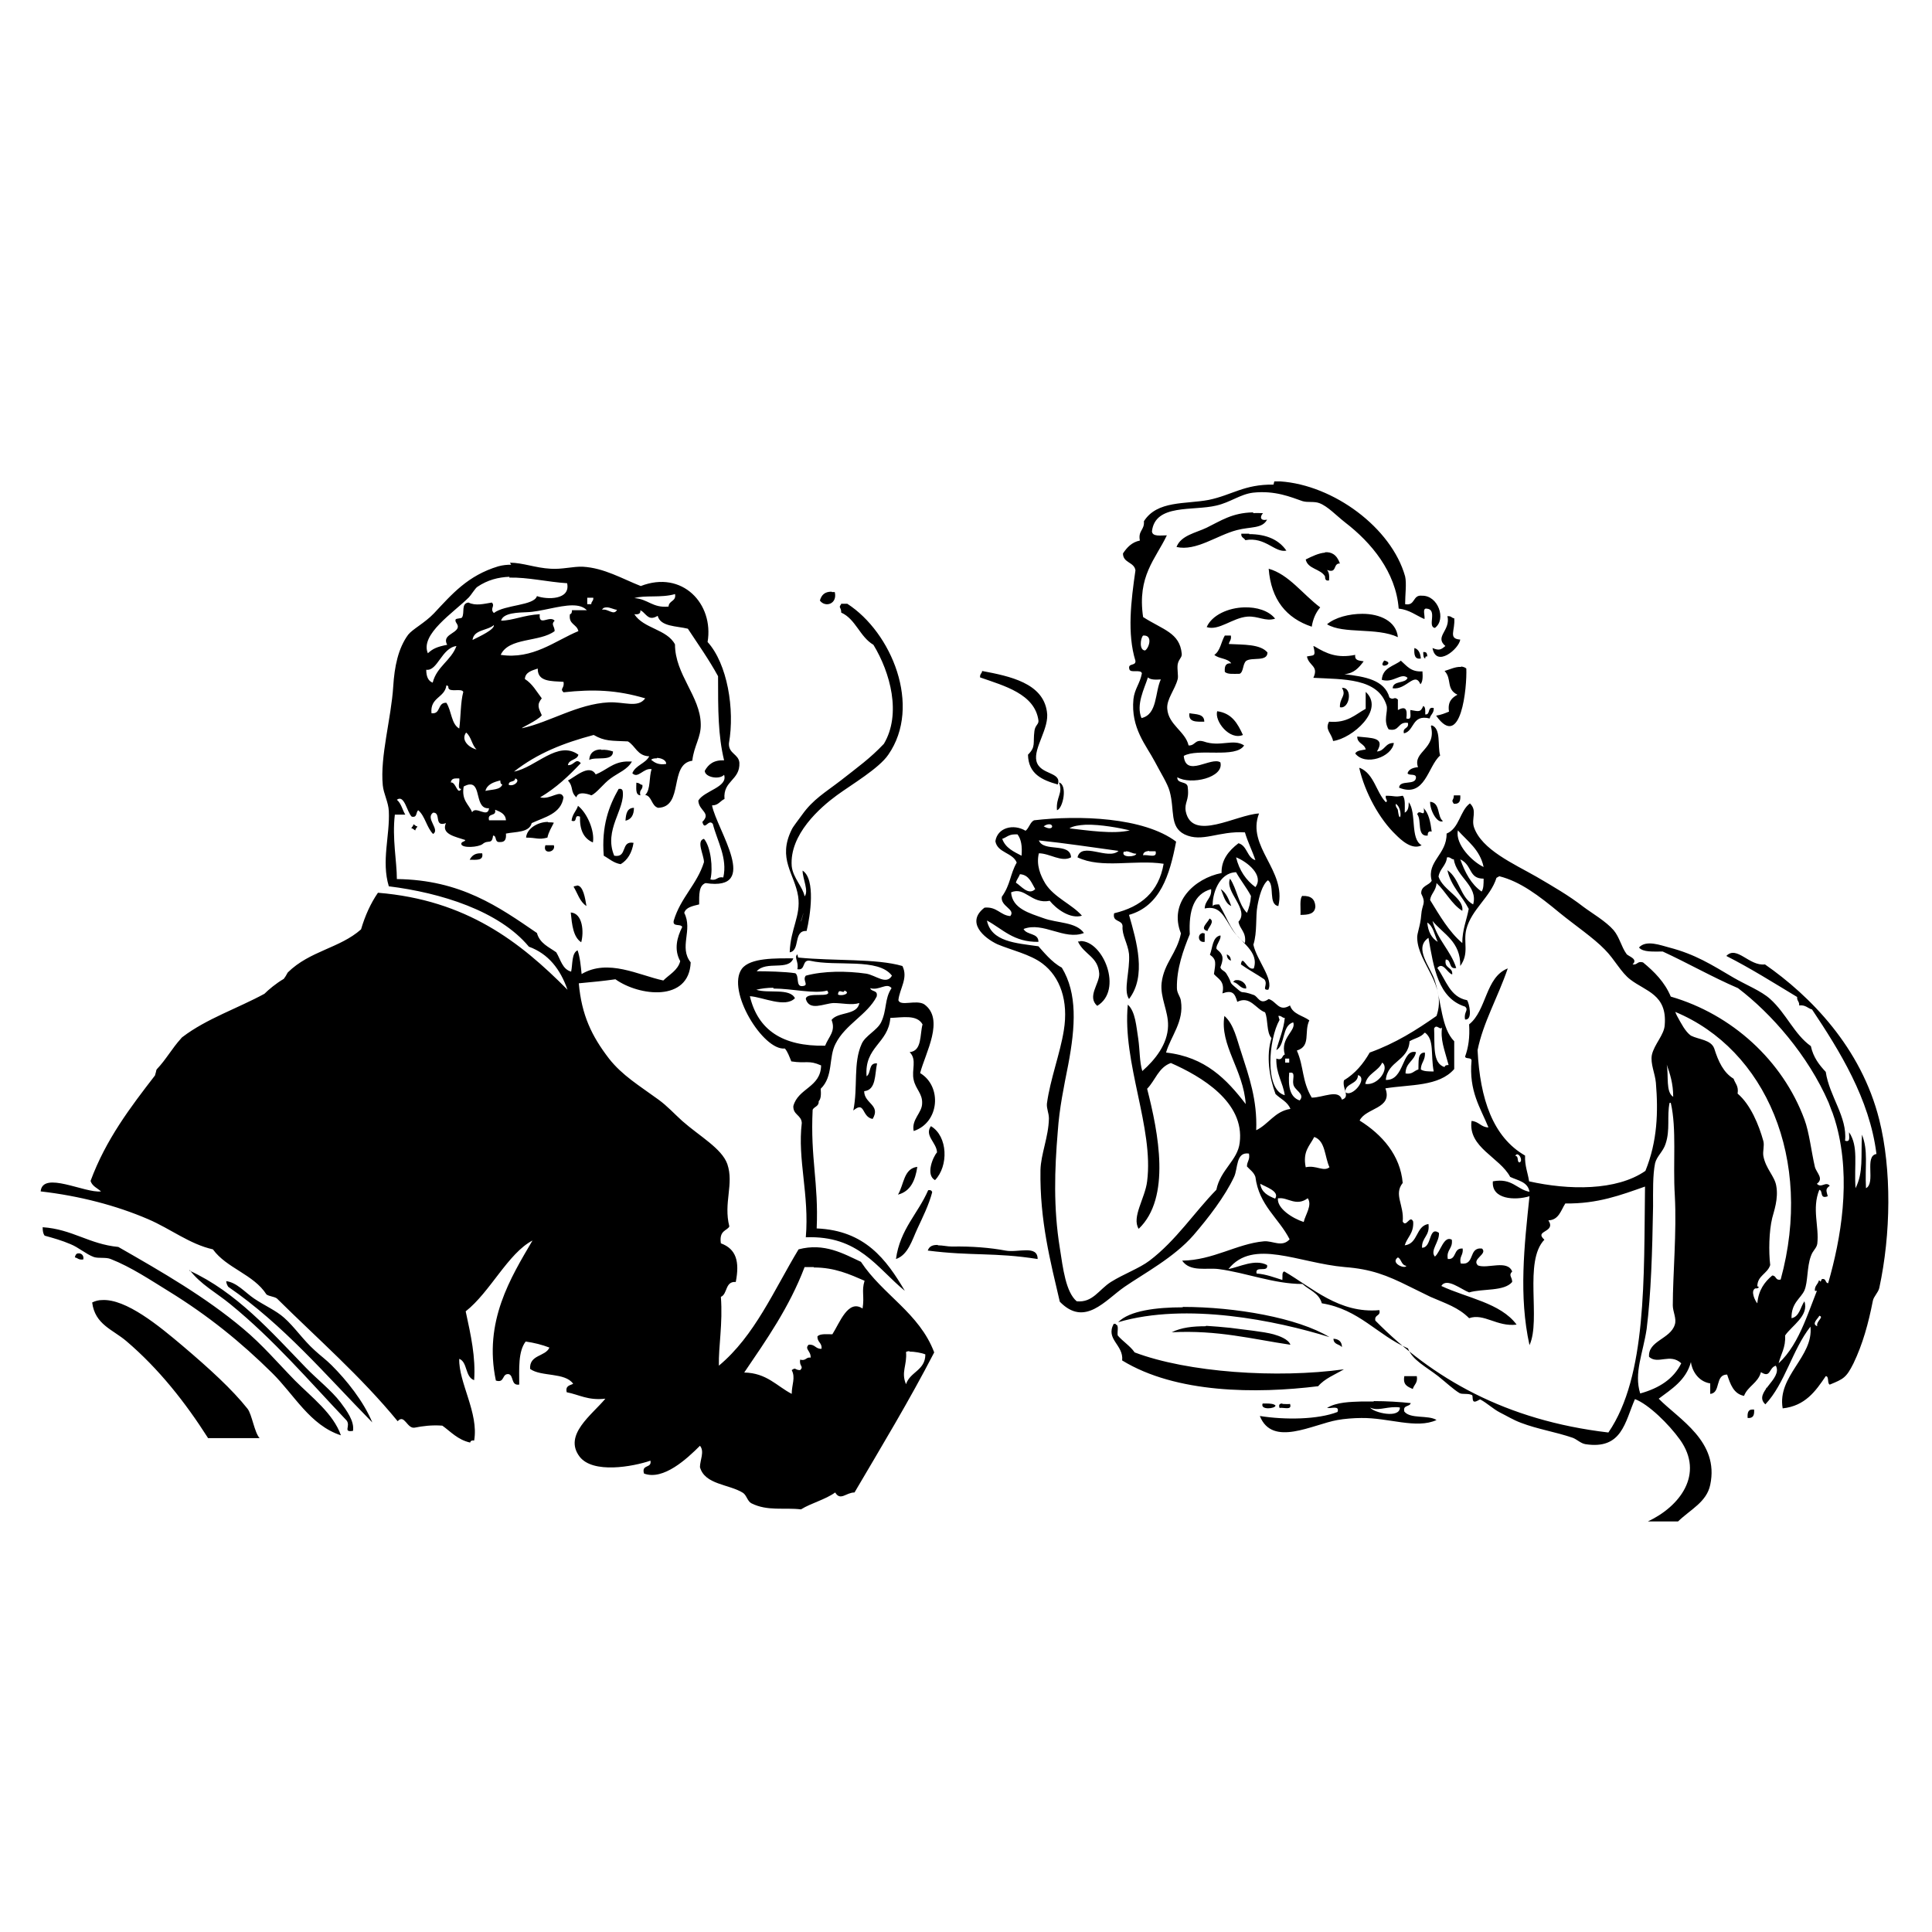 <?xml version="1.0" encoding="UTF-8" standalone="no"?>
<!-- Created with Inkscape (http://www.inkscape.org/) -->
<svg xmlns:dc="http://purl.org/dc/elements/1.1/" xmlns:cc="http://creativecommons.org/ns#" xmlns:rdf="http://www.w3.org/1999/02/22-rdf-syntax-ns#" xmlns:svg="http://www.w3.org/2000/svg" xmlns="http://www.w3.org/2000/svg" version="1.1" width="100%" height="100%" viewBox="0 0 48 48" id="svg2" xml:space="preserve">
<defs id="defs274" />
<path d="m 31.64,12.04 c -0.73,-0.01 -1.03,0.26 -1.61,0.38 -0.58,0.11 -1.28,0.01 -1.61,0.53 0.02,0.22 -0.15,0.23 -0.10,0.48 -0.20,0.04 -0.32,0.17 -0.42,0.32 0.00,0.24 0.28,0.21 0.31,0.42 -0.11,0.76 -0.21,1.57 0,2.25 0.01,0.14 -0.20,0.04 -0.15,0.21 0.03,0.10 0.29,-0.01 0.31,0.10 -0.05,0.26 -0.18,0.38 -0.21,0.64 -0.07,0.72 0.32,1.15 0.53,1.55 0.14,0.27 0.32,0.55 0.37,0.74 0.13,0.47 -0.01,0.88 0.37,1.07 0.44,0.21 0.84,-0.09 1.50,-0.05 0.07,0.24 0.18,0.45 0.26,0.69 -0.21,-0.06 -0.20,-0.36 -0.42,-0.42 -0.25,0.19 -0.43,0.42 -0.42,0.74 -0.67,0.13 -1.32,0.73 -1.01,1.50 -0.10,0.50 -0.42,0.73 -0.48,1.23 -0.04,0.37 0.17,0.70 0.16,1.07 -0.01,0.45 -0.32,0.84 -0.64,1.12 -0.07,-0.23 -0.06,-0.52 -0.10,-0.80 -0.05,-0.31 -0.07,-0.68 -0.26,-0.85 -0.14,1.45 0.65,3.06 0.48,4.39 -0.05,0.42 -0.39,0.89 -0.21,1.18 0.81,-0.77 0.49,-2.39 0.21,-3.48 0.20,-0.20 0.28,-0.53 0.59,-0.64 0.75,0.33 1.84,0.97 1.71,1.98 -0.05,0.44 -0.48,0.67 -0.58,1.17 -0.54,0.55 -1.00,1.26 -1.66,1.76 -0.25,0.19 -0.64,0.33 -0.96,0.53 -0.30,0.19 -0.45,0.52 -0.85,0.48 -0.27,-0.23 -0.34,-0.81 -0.42,-1.33 -0.16,-0.99 -0.13,-1.94 -0.05,-2.89 0.04,-0.58 0.15,-1.10 0.26,-1.66 0.18,-0.95 0.23,-1.77 -0.16,-2.41 -0.25,-0.13 -0.47,-0.41 -0.58,-0.53 -0.56,-0.08 -1.17,-0.11 -1.28,-0.64 0.39,0.21 0.66,0.54 1.28,0.53 0.00,-0.23 -0.29,-0.16 -0.37,-0.32 0.49,-0.19 1.01,0.29 1.50,0.10 -0.20,-0.28 -0.66,-0.24 -1.01,-0.37 -0.33,-0.12 -0.77,-0.23 -0.80,-0.64 0.35,-0.15 0.50,0.30 0.96,0.21 0.16,0.20 0.51,0.46 0.80,0.37 -0.24,-0.28 -0.69,-0.45 -0.91,-0.80 -0.12,-0.20 -0.23,-0.46 -0.16,-0.75 0.27,0.00 0.56,0.23 0.80,0.10 -0.02,-0.38 -0.68,-0.12 -0.80,-0.42 0.67,0.07 1.32,0.17 1.98,0.26 -0.26,0.24 -0.92,-0.24 -1.02,0.16 0.60,0.29 1.42,0.05 2.14,0.16 -0.12,0.70 -0.56,1.07 -1.23,1.23 -0.05,0.23 0.20,0.15 0.21,0.32 -0.02,0.22 0.13,0.43 0.16,0.69 0.03,0.42 -0.15,0.90 0,1.12 0.44,-0.57 0.19,-1.43 0,-2.09 0.77,-0.22 1.01,-0.98 1.17,-1.82 -0.81,-0.61 -2.42,-0.66 -3.53,-0.53 -0.10,0.05 -0.12,0.19 -0.21,0.26 -0.30,-0.18 -0.70,-0.08 -0.75,0.26 0.05,0.29 0.43,0.28 0.53,0.53 -0.17,0.30 -0.15,0.54 -0.37,0.85 -0.04,0.24 0.35,0.31 0.21,0.48 -0.25,-0.02 -0.33,-0.24 -0.64,-0.21 -0.47,0.36 -0.02,0.75 0.32,0.91 0.33,0.14 0.82,0.25 1.12,0.48 0.44,0.33 0.65,0.93 0.53,1.66 -0.09,0.57 -0.34,1.22 -0.42,1.82 -0.01,0.13 0.05,0.23 0.05,0.37 -0.01,0.46 -0.20,0.88 -0.21,1.28 -0.02,1.26 0.25,2.28 0.48,3.27 0.62,0.64 1.13,-0.04 1.61,-0.37 0.48,-0.33 1.23,-0.73 1.71,-1.28 0.37,-0.43 0.78,-0.96 1.01,-1.45 0.10,-0.21 0.04,-0.63 0.37,-0.58 0.03,0.16 -0.05,0.19 -0.05,0.32 0.07,0.08 0.17,0.14 0.21,0.26 0.09,0.71 0.58,1.02 0.85,1.55 -0.19,0.21 -0.42,0.03 -0.64,0.05 -0.67,0.06 -1.26,0.47 -2.03,0.48 0.20,0.29 0.61,0.17 0.91,0.21 0.68,0.09 1.37,0.37 2.08,0.37 0.16,0.15 0.41,0.22 0.48,0.48 0.93,0.15 1.38,0.79 2.14,1.12 0.11,0.29 0.44,0.45 0.75,0.69 0.20,0.16 0.38,0.33 0.53,0.42 0.07,0.04 0.21,-0.00 0.31,0.05 0.03,0.01 0.00,0.14 0.05,0.16 0.05,0.02 0.14,-0.06 0.16,-0.05 0.18,0.10 0.31,0.23 0.48,0.32 0.18,0.09 0.34,0.19 0.53,0.26 0.42,0.16 0.84,0.22 1.28,0.37 0.11,0.04 0.20,0.14 0.32,0.16 0.91,0.14 0.98,-0.55 1.23,-1.12 0.34,0.13 0.84,0.62 1.12,1.01 0.61,0.86 -0.01,1.66 -0.80,2.03 l 0.75,0 c 0.31,-0.30 0.71,-0.48 0.80,-0.91 0.23,-1.08 -0.78,-1.63 -1.28,-2.14 0.32,-0.24 0.68,-0.46 0.80,-0.91 0.02,0.18 0.16,0.48 0.48,0.53 l 0,0.26 c 0.27,-0.02 0.11,-0.48 0.42,-0.48 0.08,0.24 0.16,0.48 0.42,0.53 0.09,-0.24 0.35,-0.32 0.42,-0.59 0.25,0.16 0.19,-0.11 0.37,-0.16 0.18,0.33 -0.58,0.67 -0.26,0.96 0.49,-0.52 0.67,-1.36 1.12,-1.93 0.08,0.75 -0.83,1.22 -0.69,2.03 0.56,-0.06 0.82,-0.43 1.07,-0.80 0.09,0.00 0.03,0.18 0.10,0.21 0.34,-0.14 0.41,-0.17 0.59,-0.53 0.23,-0.48 0.37,-0.99 0.48,-1.55 0.02,-0.11 0.13,-0.20 0.16,-0.32 0.29,-1.34 0.31,-2.94 0,-4.18 -0.45,-1.80 -1.72,-3.08 -2.84,-3.86 -0.39,0.05 -0.70,-0.48 -0.96,-0.21 0.61,0.31 1.18,0.67 1.76,1.02 -0.01,0.10 0.06,0.11 0.05,0.21 0.16,-0.02 0.21,0.07 0.32,0.10 0.68,1.02 1.43,2.22 1.60,3.59 -0.31,0.05 -0.01,0.72 -0.26,0.85 -0.03,-0.56 0.06,-0.93 -0.10,-1.33 -0.03,0.55 0.04,0.93 -0.16,1.33 -0.04,-0.59 0.08,-1.03 -0.16,-1.39 -0.01,0.09 0.05,0.26 -0.10,0.21 0.06,-0.59 -0.39,-1.10 -0.48,-1.71 -0.16,-0.17 -0.31,-0.36 -0.37,-0.64 -0.41,-0.29 -0.61,-0.81 -1.01,-1.17 -0.22,-0.20 -0.60,-0.35 -0.91,-0.53 -0.56,-0.33 -0.95,-0.58 -1.60,-0.75 -0.20,-0.05 -0.57,-0.20 -0.75,0 0.10,0.12 0.35,0.10 0.59,0.10 0.63,0.29 1.22,0.63 1.87,0.91 0.83,0.63 1.74,1.67 2.25,2.84 0.03,0.07 0.06,0.17 0.10,0.26 0.03,0.08 0.08,0.24 0.10,0.32 0.36,1.35 0.11,2.80 -0.21,3.91 -0.08,-0.00 -0.04,-0.13 -0.16,-0.10 -0.32,0.73 -0.52,1.58 -1.07,2.09 0.05,-0.22 0.18,-0.39 0.16,-0.69 0.16,-0.24 0.60,-0.49 0.48,-0.85 -0.10,0.14 -0.12,0.38 -0.32,0.42 -0.01,-0.38 0.23,-0.49 0.32,-0.69 0.09,-0.21 0.06,-0.58 0.16,-0.85 0.05,-0.15 0.14,-0.19 0.16,-0.31 0.05,-0.43 -0.14,-0.87 0.05,-1.34 0.10,0.02 0.00,0.24 0.21,0.16 -0.04,-0.15 -0.06,-0.18 0.05,-0.26 -0.10,-0.12 -0.21,0.07 -0.32,-0.05 0.18,-0.13 -0.01,-0.27 -0.05,-0.42 -0.09,-0.39 -0.14,-0.86 -0.26,-1.18 -0.54,-1.46 -1.80,-2.61 -3.32,-3.05 -0.15,-0.36 -0.41,-0.62 -0.69,-0.85 -0.15,-0.04 -0.13,0.07 -0.26,0.05 0.15,-0.14 -0.11,-0.20 -0.15,-0.26 -0.13,-0.18 -0.17,-0.41 -0.32,-0.59 -0.19,-0.22 -0.55,-0.43 -0.75,-0.58 -0.36,-0.28 -0.76,-0.51 -1.17,-0.75 -0.56,-0.32 -1.36,-0.67 -1.55,-1.23 -0.07,-0.22 0.09,-0.41 -0.10,-0.59 -0.25,0.18 -0.26,0.62 -0.58,0.75 0.01,0.52 -0.50,0.69 -0.37,1.17 -0.06,0.12 -0.27,0.12 -0.26,0.32 0.13,0.26 0.02,0.25 0,0.53 -0.02,0.28 -0.11,0.46 -0.10,0.58 0.02,0.63 0.75,1.15 0.48,1.93 -0.50,0.35 -1.02,0.68 -1.66,0.91 -0.16,0.28 -0.36,0.52 -0.64,0.69 -0.05,0.21 0.17,0.41 -0.05,0.48 -0.08,-0.27 -0.47,-0.05 -0.75,-0.05 -0.25,-0.42 -0.19,-0.76 -0.37,-1.17 0.36,-0.11 0.17,-0.46 0.31,-0.75 -0.16,-0.12 -0.41,-0.15 -0.48,-0.37 -0.28,0.17 -0.33,-0.10 -0.53,-0.16 -0.22,0.16 -0.26,-0.06 -0.37,-0.10 -0.35,-0.13 -0.24,-0.00 -0.42,-0.16 -0.24,-0.20 -0.08,-0.08 -0.26,-0.37 -0.05,-0.08 -0.13,-0.08 -0.15,-0.16 -0.00,-0.00 0.07,-0.16 0.05,-0.26 -0.03,-0.13 -0.15,-0.17 -0.15,-0.21 -0.00,-0.10 0.13,-0.24 0.10,-0.32 -0.20,0.04 -0.19,0.30 -0.26,0.48 0.17,0.12 0.14,0.21 0.10,0.48 0.10,0.12 0.28,0.17 0.21,0.48 0.25,-0.09 0.31,-0.00 0.37,0.21 0.32,-0.16 0.46,0.18 0.69,0.26 0.08,0.18 0.03,0.50 0.16,0.64 -0.14,0.44 -0.05,0.99 0.10,1.39 0.12,0.12 0.30,0.19 0.37,0.37 -0.39,0.06 -0.54,0.38 -0.85,0.53 0.03,-0.75 -0.18,-1.34 -0.37,-1.93 -0.11,-0.32 -0.18,-0.70 -0.42,-0.91 -0.12,0.73 0.47,1.33 0.53,2.19 -0.47,-0.61 -1.00,-1.17 -1.98,-1.28 0.12,-0.41 0.45,-0.77 0.37,-1.28 -0.01,-0.11 -0.10,-0.19 -0.10,-0.32 -0.01,-0.48 0.16,-0.95 0.32,-1.34 -0.03,-0.59 0.10,-1.00 0.53,-1.12 0.02,0.23 -0.15,0.27 -0.16,0.48 0.38,-0.08 0.47,0.19 0.69,0.53 0.20,0.31 0.67,0.54 0.53,0.96 -0.17,0.06 -0.28,-0.37 -0.32,-0.10 l 0.00,0 c 0.18,0.13 0.39,0.24 0.58,0.37 0.11,0.13 -0.08,0.27 0.10,0.26 0.14,-0.26 -0.29,-0.74 -0.37,-1.12 0.10,-0.31 0.05,-0.70 0.10,-0.96 0.04,-0.23 0.12,-0.53 0.26,-0.64 0.18,0.11 7.17e-4,0.60 0.26,0.64 0.21,-0.89 -0.80,-1.47 -0.48,-2.30 -0.57,0.03 -1.66,0.71 -1.82,-0.05 -0.04,-0.23 0.09,-0.27 0.05,-0.59 0.00,-0.18 -0.27,-0.08 -0.26,-0.26 0.33,0.20 1.17,0.01 1.07,-0.37 -0.23,-0.15 -0.86,0.39 -0.91,-0.16 0.35,-0.20 1.29,0.07 1.50,-0.26 -0.27,-0.18 -0.59,0.05 -1.01,-0.10 -0.22,-0.06 -0.20,0.11 -0.37,0.10 -0.08,-0.35 -0.50,-0.51 -0.53,-0.91 -0.02,-0.24 0.19,-0.47 0.26,-0.74 0.02,-0.08 -0.02,-0.25 0,-0.37 0.03,-0.14 0.11,-0.16 0.10,-0.26 -0.05,-0.52 -0.46,-0.59 -0.96,-0.91 -0.15,-1.02 0.31,-1.44 0.59,-2.03 -0.15,-0.00 -0.36,0.04 -0.37,-0.10 0.08,-0.69 1.02,-0.50 1.60,-0.64 0.35,-0.08 0.59,-0.28 0.91,-0.32 0.55,-0.06 0.94,0.11 1.23,0.21 0.13,0.04 0.29,0.00 0.42,0.05 0.21,0.08 0.41,0.30 0.64,0.48 0.65,0.50 1.26,1.23 1.33,2.14 0.27,0.03 0.43,0.17 0.64,0.26 0.02,-0.07 -0.06,-0.27 0.05,-0.26 0.29,0.02 0.01,0.45 0.21,0.48 0.29,-0.21 0.08,-0.81 -0.32,-0.80 -0.24,-0.03 -0.16,0.26 -0.42,0.21 0.00,-0.24 0.04,-0.51 0,-0.69 -0.34,-1.21 -1.78,-2.27 -3.10,-2.36 -0.05,-0.00 -0.10,-0.00 -0.15,-0.00 z m -0.51,0.69 c -0.52,0.01 -0.80,0.21 -1.15,0.38 -0.27,0.13 -0.64,0.19 -0.75,0.48 0.49,0.11 1.00,-0.29 1.50,-0.42 0.34,-0.09 0.63,-0.03 0.75,-0.26 -0.18,0.04 -0.18,-0.08 -0.10,-0.16 -0.08,-0.00 -0.16,-0.01 -0.24,-0.00 z m -0.09,0.53 c -0.06,-7.5e-5 -0.13,0.00 -0.20,0.00 -0.01,0.10 0.07,0.10 0.10,0.16 0.50,-0.09 0.73,0.32 1.02,0.26 C 31.78,13.42 31.48,13.27 31.03,13.27 z m 1.88,0.47 c -0.15,0.01 -0.32,0.09 -0.48,0.17 0.05,0.24 0.37,0.23 0.48,0.42 0.00,0.06 0.01,0.12 0.10,0.10 0.01,-0.12 -0.00,-0.20 -0.05,-0.26 0.26,0.10 0.14,-0.17 0.32,-0.16 -0.08,-0.23 -0.22,-0.29 -0.37,-0.28 z M 12.70,14.03 c -0.10,-5.6e-4 -0.21,0.01 -0.32,0.04 -0.76,0.23 -1.15,0.69 -1.60,1.17 -0.23,0.24 -0.53,0.39 -0.64,0.53 -0.25,0.34 -0.34,0.80 -0.37,1.28 -0.05,0.80 -0.33,1.74 -0.26,2.46 0.02,0.21 0.14,0.42 0.15,0.64 0.03,0.61 -0.19,1.24 0,1.87 1.29,0.16 2.74,0.61 3.48,1.50 0.49,0.18 0.78,0.56 0.96,1.07 -1.18,-1.19 -2.51,-2.23 -4.71,-2.41 -0.18,0.26 -0.32,0.57 -0.42,0.91 -0.53,0.47 -1.27,0.53 -1.82,1.07 -0.05,0.08 -0.02,0.05 -0.10,0.16 -0.19,0.11 -0.38,0.27 -0.48,0.37 -0.66,0.36 -1.44,0.62 -2.03,1.07 0,0 -0.02,0.01 -0.05,0.05 -0.21,0.23 -0.37,0.52 -0.59,0.75 -0.03,0.04 -0.00,0.00 -0.05,0.16 -0.61,0.79 -1.22,1.59 -1.60,2.62 0.04,0.13 0.17,0.18 0.26,0.26 -0.40,0.05 -1.45,-0.52 -1.50,0 0.96,0.11 1.88,0.35 2.67,0.69 0.56,0.24 1.03,0.62 1.61,0.75 0.34,0.47 1.01,0.62 1.33,1.12 0.07,0.05 0.19,0.05 0.26,0.10 1.01,1.00 2.09,1.94 3.00,3.05 0.17,-0.19 0.23,0.19 0.42,0.16 0.20,-0.04 0.43,-0.07 0.69,-0.05 0.21,0.15 0.38,0.35 0.69,0.42 0.01,-0.04 0.04,-0.06 0.10,-0.05 0.12,-0.68 -0.39,-1.45 -0.37,-2.03 0.21,0.08 0.14,0.45 0.37,0.53 0.04,-0.57 -0.08,-1.11 -0.21,-1.71 0.61,-0.48 1.05,-1.44 1.66,-1.76 -0.54,0.92 -1.22,2.01 -0.91,3.48 0.23,0.07 0.14,-0.18 0.32,-0.16 0.13,0.04 0.05,0.29 0.26,0.26 0.00,-0.39 -0.03,-0.82 0.16,-1.07 0.21,0.03 0.41,0.08 0.59,0.15 -0.10,0.23 -0.50,0.17 -0.48,0.53 0.27,0.20 0.87,0.08 1.07,0.37 -0.07,0.04 -0.20,0.04 -0.16,0.21 0.31,0.06 0.53,0.21 0.96,0.16 -0.33,0.40 -1.05,0.90 -0.64,1.44 0.33,0.43 1.32,0.25 1.76,0.10 0.04,0.20 -0.23,0.08 -0.16,0.32 0.48,0.18 1.07,-0.37 1.39,-0.69 0.12,0.14 0.00,0.36 0,0.53 0.12,0.44 0.72,0.42 1.07,0.64 0.09,0.06 0.11,0.21 0.21,0.26 0.40,0.20 0.81,0.10 1.23,0.15 0.26,-0.16 0.60,-0.24 0.85,-0.42 0.13,0.22 0.27,0.00 0.48,0 0.67,-1.14 1.36,-2.28 1.98,-3.48 -0.37,-0.98 -1.28,-1.43 -1.82,-2.25 -0.43,-0.20 -0.91,-0.48 -1.55,-0.31 -0.61,1.01 -1.09,2.15 -1.98,2.89 -0.01,-0.49 0.10,-1.04 0.05,-1.71 0.17,-0.07 0.10,-0.39 0.37,-0.37 0.10,-0.51 0.01,-0.82 -0.37,-0.96 -0.05,-0.33 0.16,-0.31 0.21,-0.42 -0.15,-0.59 0.12,-1.05 -0.05,-1.55 -0.14,-0.39 -0.69,-0.69 -1.12,-1.07 -0.21,-0.19 -0.37,-0.37 -0.59,-0.53 -0.48,-0.35 -0.90,-0.60 -1.23,-1.02 -0.43,-0.56 -0.68,-1.08 -0.75,-1.87 0.41,-0.04 0.55,-0.05 0.91,-0.10 0.59,0.42 1.83,0.57 1.87,-0.42 -0.30,-0.38 0.06,-0.80 -0.16,-1.23 0.04,-0.14 0.21,-0.17 0.37,-0.21 -0.00,-0.24 -0.01,-0.47 0.16,-0.53 1.38,0.21 0.28,-1.32 0.16,-1.93 0.16,0.00 0.20,-0.11 0.31,-0.16 -0.04,-0.46 0.39,-0.46 0.37,-0.90 -0.02,-0.22 -0.27,-0.22 -0.26,-0.48 0.15,-0.85 -0.04,-1.98 -0.53,-2.52 0.16,-0.95 -0.63,-1.79 -1.66,-1.39 -0.46,-0.18 -0.91,-0.45 -1.44,-0.48 -0.24,-0.01 -0.52,0.07 -0.80,0.05 -0.38,-0.02 -0.69,-0.15 -1.01,-0.15 z m 18.82,0.10 c 0.06,0.77 0.44,1.23 1.07,1.44 0.03,-0.19 0.10,-0.35 0.21,-0.48 -0.44,-0.33 -0.78,-0.82 -1.28,-0.96 z m -18.87,0.22 c 0.47,-0.01 0.96,0.11 1.44,0.14 0.09,0.42 -0.50,0.41 -0.75,0.32 -0.07,0.24 -0.80,0.21 -1.07,0.42 -0.11,-0.11 0.04,-0.17 -0.05,-0.26 -0.19,0.03 -0.40,0.09 -0.58,0 -0.19,0.02 -0.09,0.25 -0.16,0.37 -0.02,0.03 -0.14,0.02 -0.16,0.05 -0.03,0.07 0.08,0.12 0.05,0.21 -0.06,0.15 -0.39,0.18 -0.26,0.42 -0.26,0.05 -0.36,0.10 -0.48,0.21 -0.20,-0.47 0.64,-1.01 1.02,-1.39 0.05,-0.05 0.16,-0.23 0.21,-0.26 0.25,-0.17 0.52,-0.24 0.80,-0.25 z m 8.01,0.35 c -0.17,0.00 -0.25,0.08 -0.29,0.22 0.13,0.18 0.44,0.09 0.37,-0.21 -0.02,-0.00 -0.05,-0.00 -0.07,-0.00 z m -3.89,0.05 c 0.04,0.20 -0.15,0.16 -0.16,0.32 -0.40,0.04 -0.51,-0.19 -0.85,-0.21 0.26,-0.08 0.66,-0.00 1.01,-0.10 z m -2.19,0.10 0.16,0 c 0.01,0.08 -0.05,0.09 -0.05,0.16 l -0.10,0 0,-0.16 z m 6.32,0.16 c -0.08,0.10 0.00,0.06 0,0.21 0.36,0.16 0.46,0.60 0.80,0.80 0.42,0.69 0.70,1.72 0.26,2.46 -0.34,0.36 -0.65,0.58 -1.07,0.91 -0.39,0.30 -0.69,0.47 -0.96,0.85 -0.07,0.10 -0.23,0.30 -0.26,0.37 -0.36,0.73 0.07,1.09 0.16,1.66 0.07,0.49 -0.19,0.80 -0.21,1.39 0.27,-0.04 0.08,-0.55 0.42,-0.53 0.09,-0.37 0.23,-1.29 -0.10,-1.50 -0.00,0.20 0.16,0.51 0.05,0.64 -0.04,-0.23 -0.29,-0.46 -0.32,-0.75 -0.06,-0.79 0.71,-1.46 1.12,-1.76 0.37,-0.27 1.05,-0.67 1.28,-1.01 0.84,-1.21 0.08,-3.04 -1.02,-3.75 l -0.16,0 z m -6.68,0.03 c 0.15,-0.00 0.27,0.03 0.36,0.12 l -0.37,0 c 0.00,0.06 -0.01,0.09 -0.05,0.10 -0.04,0.26 0.17,0.24 0.21,0.42 -0.58,0.24 -1.13,0.71 -1.93,0.59 0.20,-0.44 0.97,-0.31 1.34,-0.59 -0.00,-0.13 -0.10,-0.16 0,-0.26 -0.13,-0.14 -0.40,0.16 -0.37,-0.16 -0.39,0.02 -0.68,0.16 -0.96,0.16 0.05,-0.20 0.44,-0.20 0.64,-0.21 0.34,-0.01 0.80,-0.17 1.13,-0.17 z m 16.69,0.05 c -0.39,0.01 -0.80,0.19 -0.93,0.49 0.30,0.10 0.64,-0.23 1.01,-0.26 0.27,-0.02 0.45,0.13 0.69,0.05 -0.16,-0.20 -0.46,-0.29 -0.77,-0.28 z m -15.83,0.00 c 0.08,0.00 0.19,0.06 0.25,0.06 -0.08,0.16 -0.23,-0.04 -0.37,0 0.02,-0.05 0.06,-0.06 0.12,-0.06 z m 0.89,0.11 c 0.11,0.10 0.17,0.22 0.37,0.10 0.07,0.27 0.46,0.25 0.75,0.32 0.25,0.38 0.52,0.76 0.75,1.18 0.00,0.85 -0.00,1.47 0.15,2.09 -0.26,-0.01 -0.39,0.10 -0.48,0.26 -2.86e-4,0.16 0.36,0.23 0.48,0.10 0.10,0.31 -0.49,0.39 -0.64,0.64 0.01,0.26 0.33,0.30 0.10,0.53 0.06,0.24 0.15,-0.09 0.26,0.05 0.11,0.43 0.37,0.85 0.26,1.33 -0.16,-0.03 -0.15,0.09 -0.32,0.05 0.07,-0.28 0.01,-0.81 -0.16,-1.01 -0.20,0.05 -0.00,0.40 0,0.58 -0.17,0.55 -0.58,0.88 -0.75,1.45 -0.04,0.17 0.17,0.07 0.21,0.16 -0.13,0.26 -0.21,0.56 -0.05,0.85 -0.06,0.23 -0.27,0.33 -0.42,0.48 -0.61,-0.13 -1.37,-0.55 -2.03,-0.16 -0.02,-0.20 -0.04,-0.42 -0.10,-0.59 -0.15,0.07 -0.12,0.34 -0.16,0.53 -0.22,-0.06 -0.26,-0.30 -0.37,-0.48 -0.18,-0.13 -0.41,-0.22 -0.48,-0.48 -0.95,-0.65 -1.89,-1.32 -3.48,-1.34 -0.00,-0.44 -0.12,-1.01 -0.05,-1.60 l 0.26,0 c -0.07,-0.11 -0.10,-0.28 -0.21,-0.37 0.19,-0.14 0.25,0.31 0.37,0.42 0.14,0.03 0.10,-0.11 0.16,-0.16 0.17,0.14 0.21,0.43 0.37,0.59 0.18,-0.11 -0.20,-0.39 0,-0.53 0.21,-0.01 0.01,0.37 0.32,0.26 -0.13,0.28 0.25,0.34 0.48,0.42 -0.01,0.05 -0.10,0.03 -0.10,0.10 0.02,0.11 0.43,0.08 0.53,0 0.14,-0.12 0.23,0.03 0.26,-0.21 0.10,0.00 0.03,0.17 0.16,0.16 0.14,0.01 0.17,-0.07 0.16,-0.21 0.24,-0.05 0.58,-0.02 0.64,-0.26 l 0.00,0 c 0.32,-0.15 0.73,-0.23 0.79,-0.64 -0.07,-0.22 -0.32,0.07 -0.58,0 0.39,-0.23 0.71,-0.53 1.01,-0.85 -0.13,-0.14 -0.16,0.06 -0.32,0.05 0.02,-0.15 0.23,-0.12 0.26,-0.26 -0.51,-0.37 -1.06,0.32 -1.60,0.42 0.59,-0.46 1.23,-0.71 1.98,-0.91 0.28,0.16 0.43,0.14 0.85,0.16 0.19,0.11 0.23,0.36 0.53,0.37 -0.09,0.18 -0.34,0.22 -0.42,0.42 0.14,0.15 0.28,-0.14 0.48,-0.10 -0.07,0.19 -0.02,0.51 -0.16,0.64 0.17,0.03 0.15,0.27 0.32,0.32 0.65,-0.02 0.26,-1.09 0.85,-1.17 0.04,-0.37 0.22,-0.58 0.21,-0.91 -0.01,-0.69 -0.64,-1.23 -0.64,-1.98 -0.20,-0.38 -0.78,-0.39 -1.01,-0.75 0.10,0.01 0.16,-0.01 0.15,-0.10 z m 17.88,0.05 c -0.33,-0.00 -0.68,0.09 -0.88,0.26 0.41,0.25 1.23,0.07 1.76,0.32 -0.04,-0.40 -0.45,-0.58 -0.88,-0.58 z m 2.11,0.05 c 0.09,0.37 -0.33,0.51 -0.05,0.75 -0.11,0.09 -0.15,0.12 -0.32,0.05 0.09,0.50 0.66,0.02 0.69,-0.21 -0.31,-0.02 -0.12,-0.23 -0.15,-0.53 -0.06,-0.00 -0.07,-0.06 -0.16,-0.05 z M 12.27,15.53 c 0.02,0.11 -0.35,0.28 -0.53,0.37 0.03,-0.26 0.37,-0.23 0.53,-0.37 z m 16.13,0.26 c 0.25,-0.02 0.15,0.31 0.05,0.37 -0.15,-0.00 -0.12,-0.30 -0.05,-0.37 z m 2.03,0 c -0.09,0.15 -0.11,0.38 -0.26,0.48 0.11,0.10 0.33,0.08 0.42,0.21 -0.14,-0.01 -0.17,0.07 -0.16,0.21 0.06,0.07 0.23,0.05 0.37,0.05 0.10,-0.05 0.07,-0.24 0.16,-0.32 0.14,-0.10 0.53,0.03 0.53,-0.21 -0.18,-0.21 -0.59,-0.19 -0.96,-0.21 0.01,-0.07 0.07,-0.10 0.05,-0.21 l -0.16,0 z m -19.09,0.26 c -0.13,0.36 -0.49,0.51 -0.59,0.91 -0.11,-0.04 -0.16,-0.15 -0.16,-0.32 0.28,0.04 0.38,-0.54 0.75,-0.59 z m 21.29,0.00 c 0.07,0.28 0.01,0.22 -0.16,0.26 0.05,0.24 0.30,0.23 0.16,0.53 0.74,0.04 1.61,-0.00 1.82,0.69 0.04,0.15 -0.09,0.37 0.05,0.59 0.28,0.07 0.22,-0.20 0.48,-0.16 0.03,0.16 -0.14,0.10 -0.10,0.26 0.27,-0.06 0.19,-0.48 0.64,-0.37 0.02,-0.10 0.11,-0.13 0.10,-0.26 -0.17,-0.04 -0.07,0.17 -0.21,0.16 -0.00,-0.08 0.01,-0.19 -0.05,-0.21 -0.07,0.17 -0.12,0.13 -0.32,0.10 -0.01,0.09 0.05,0.26 -0.10,0.21 0.03,-0.24 -0.02,-0.31 -0.21,-0.21 l 0,-0.26 c -0.10,-0.09 -0.10,0.03 -0.21,-0.05 -0.12,-0.44 -0.61,-0.52 -1.12,-0.58 0.24,-0.02 0.36,-0.16 0.48,-0.32 -0.10,-0.02 -0.23,-0.01 -0.21,-0.16 -0.45,0.09 -0.71,-0.03 -1.01,-0.21 z m 2.51,0.05 c -0.01,0.15 -0.00,0.29 0.16,0.26 -0.01,-0.12 -0.05,-0.23 -0.16,-0.26 z m 0.24,0.10 c -0.00,7.9e-5 -0.01,5.12e-4 -0.02,0.00 0.00,0.06 -0.00,0.15 0.05,0.16 0.00,-0.03 0.00,-0.06 0.05,-0.05 -0.00,-0.05 -0.01,-0.11 -0.07,-0.11 z m -0.99,0.21 c -0.19,0.25 0.31,0.07 0,0 z m 0.42,0 c -0.17,0.14 -0.46,0.17 -0.48,0.48 0.29,0.09 0.48,-0.19 0.64,-0.05 -0.05,0.15 -0.36,0.06 -0.37,0.26 0.34,0.05 0.55,-0.43 0.69,-0.10 0.06,-0.06 0.06,-0.19 0.05,-0.32 -0.29,0.02 -0.39,-0.14 -0.53,-0.26 z m 1.48,0.16 c -0.13,-0.01 -0.29,0.07 -0.40,0.10 0.19,0.20 0.03,0.45 0.32,0.59 -0.13,0.07 -0.25,0.17 -0.21,0.42 -0.10,0.04 -0.19,0.08 -0.32,0.10 0.62,0.88 0.77,-0.71 0.75,-1.17 l -0.00,0 c -0.03,-0.03 -0.07,-0.04 -0.12,-0.05 z m -22.93,0.05 c -0.00,0.32 0.33,0.30 0.64,0.32 0.03,0.17 -0.10,0.16 0,0.26 0.74,-0.08 1.32,-0.06 2.03,0.15 -0.18,0.25 -0.53,0.08 -0.91,0.10 -0.77,0.04 -1.46,0.49 -2.14,0.64 -0.10,0.02 0.39,-0.19 0.48,-0.32 -0.08,-0.18 -0.13,-0.26 0,-0.42 -0.13,-0.17 -0.23,-0.36 -0.42,-0.48 0.01,-0.17 0.17,-0.21 0.32,-0.26 z m 11.04,0.05 c -0.00,0.06 -0.06,0.07 -0.05,0.16 0.60,0.21 1.36,0.41 1.45,1.07 0.01,0.10 -0.08,0.11 -0.10,0.26 -0.04,0.31 0.04,0.39 -0.16,0.59 0.01,0.48 0.35,0.63 0.74,0.74 0.11,-0.32 -0.44,-0.23 -0.53,-0.58 -0.08,-0.33 0.33,-0.82 0.26,-1.23 -0.10,-0.71 -0.92,-0.88 -1.61,-1.01 z m 4.12,0.16 c 0.06,0.06 0.19,0.06 0.32,0.05 -0.15,0.32 -0.08,0.87 -0.48,0.96 l -0.00,0 c -0.14,-0.33 0.07,-0.73 0.16,-1.01 z m -17.40,0.21 c 0.02,0.00 0.02,0.03 0.02,0.05 0.03,0.12 0.33,-0.00 0.37,0.10 -0.07,0.26 -0.06,0.61 -0.10,0.91 -0.20,-0.11 -0.19,-0.44 -0.32,-0.64 -0.23,-0.01 -0.13,0.29 -0.37,0.26 -0.04,-0.40 0.33,-0.38 0.37,-0.69 0.01,-0.00 0.01,-0.00 0.02,-0.00 z m 22.22,0.05 c 0.12,0.20 -0.06,0.24 -0.05,0.48 0.24,0.06 0.33,-0.50 0.05,-0.48 z m 0.59,0.10 0,0.42 c -0.26,0.14 -0.45,0.36 -0.91,0.32 -0.11,0.20 0.06,0.28 0.10,0.48 0.47,-0.06 1.31,-0.78 0.80,-1.23 z m -3.69,0.48 c -0.07,0.25 0.31,0.73 0.64,0.59 -0.13,-0.28 -0.27,-0.54 -0.64,-0.59 z m -0.69,0.05 c -0.03,0.23 0.18,0.21 0.37,0.21 0.00,-0.20 -0.21,-0.18 -0.37,-0.21 z m 6.00,0.32 c 0.15,0.57 -0.46,0.63 -0.32,1.02 -0.12,0.01 -0.23,0.05 -0.26,0.15 0.03,0.07 0.20,0.00 0.21,0.10 -0.00,0.22 -0.41,0.05 -0.42,0.26 0.65,0.26 0.71,-0.53 1.02,-0.80 -0.07,-0.24 0.03,-0.67 -0.21,-0.75 z m -23.97,0.16 c 0.13,0.10 0.14,0.31 0.26,0.42 -0.18,-0.04 -0.40,-0.23 -0.26,-0.42 z m 22.14,0.10 c -0.00,0.18 0.18,0.17 0.21,0.32 -0.09,0.02 -0.22,0.02 -0.26,0.10 0.25,0.32 0.91,0.09 0.96,-0.26 -0.22,-0.01 -0.22,0.20 -0.42,0.21 0.22,-0.36 -0.14,-0.33 -0.48,-0.37 z m -18.79,0.32 c -0.15,0.00 -0.28,0.07 -0.29,0.26 0.16,-0.09 0.59,0.05 0.59,-0.21 -0.09,-0.03 -0.19,-0.05 -0.29,-0.04 z m 1.39,0.21 c 0.11,0.00 0.24,0.06 0.23,0.15 -0.19,0.03 -0.28,-0.03 -0.37,-0.10 0.01,-0.03 0.07,-0.04 0.14,-0.04 z m -0.77,0.09 c -0.33,0.02 -0.49,0.22 -0.75,0.32 -0.16,-0.28 -0.53,0.08 -0.69,0.15 0.15,0.17 0.05,0.27 0.21,0.42 0.04,-0.19 0.38,-0.05 0.37,-0.05 0.13,-0.05 0.31,-0.30 0.48,-0.42 0.19,-0.14 0.42,-0.22 0.53,-0.42 -0.05,-0.00 -0.10,-0.00 -0.15,-0.00 z m 18.22,0.16 c 0.14,0.61 0.50,1.27 0.91,1.66 0.12,0.12 0.40,0.39 0.64,0.26 -0.29,-0.16 -0.12,-0.80 -0.32,-1.07 0.00,0.13 -0.02,0.22 -0.10,0.26 -0.00,-0.15 0.02,-0.35 -0.05,-0.42 -0.21,0.04 -0.18,0.00 -0.42,0 -0.02,0.09 0.07,0.13 0,0.16 -0.24,-0.25 -0.29,-0.70 -0.64,-0.85 z m -22.44,0.26 c 0.02,-0.00 0.05,-0.00 0.08,0 0.02,0.07 -0.06,0.27 0.05,0.26 -0.10,0.17 -0.13,-0.18 -0.26,-0.16 0.01,-0.07 0.05,-0.10 0.13,-0.10 z m 1.47,0 c 0.14,0.04 -0.02,0.21 -0.16,0.16 -0.01,-0.12 0.15,-0.05 0.16,-0.16 z m -0.37,0.05 c -0.00,0.06 0.01,0.09 0.05,0.10 -0.05,0.14 -0.26,0.12 -0.42,0.16 0.04,-0.16 0.20,-0.22 0.37,-0.26 z m 3.38,0.05 c 0,0.14 -0.03,0.31 0.10,0.32 -0.04,-0.15 0.07,-0.13 0.05,-0.26 -0.06,-0.00 -0.07,-0.06 -0.16,-0.05 z m 10.50,0 c 0.11,0.27 -0.08,0.36 -0.05,0.69 0.15,-0.04 0.27,-0.63 0.05,-0.69 z m -14.64,0.05 c 0.29,-0.02 0.12,0.62 0.48,0.59 -0.03,0.26 -0.33,-0.07 -0.42,0.10 -0.08,-0.20 -0.27,-0.29 -0.21,-0.64 0.06,-0.03 0.11,-0.05 0.15,-0.05 z m 3.70,0.11 c -0.24,0.42 -0.43,0.92 -0.37,1.66 0.13,0.07 0.24,0.18 0.42,0.21 0.17,-0.10 0.28,-0.28 0.32,-0.53 -0.33,-0.06 -0.14,0.38 -0.48,0.32 -0.27,-0.64 0.28,-1.16 0.21,-1.61 -0.01,-0.04 -0.04,-0.06 -0.10,-0.05 z m 20.75,0.16 c 0.00,0.14 -0.08,0.10 0,0.21 0.14,0.01 0.17,-0.07 0.16,-0.21 l -0.16,0 z m -0.59,0.16 c -0.00,0.24 0.19,0.55 0.32,0.48 -0.15,-0.11 -0.06,-0.46 -0.32,-0.48 z m -0.85,0.05 c 0.19,0.13 0.10,0.57 0.05,0.16 -0.00,-0.04 -0.07,-0.08 -0.05,-0.16 z m -20.32,0.05 c -0.04,0.13 -0.14,0.20 -0.16,0.37 0.17,0.06 0.04,-0.17 0.21,-0.10 -0.01,0.33 0.09,0.54 0.32,0.64 0.05,-0.28 -0.14,-0.73 -0.37,-0.91 z m 1.39,0.05 c -0.17,0.00 -0.20,0.15 -0.21,0.32 0.14,-0.03 0.21,-0.14 0.21,-0.32 z m 19.62,0 c 0.05,0.28 -0.11,0.01 -0.16,0.16 0.12,0.14 -0.02,0.56 0.26,0.53 0.00,-0.06 0.01,-0.12 0.10,-0.10 -0.03,-0.23 -0.07,-0.46 -0.21,-0.59 z m -23.06,0.05 c 0.12,0.05 0.25,0.10 0.26,0.26 l -0.42,0 c -0.05,-0.20 0.19,-0.08 0.15,-0.26 z m 1.30,0.30 c -0.23,0.00 -0.52,0.15 -0.54,0.39 0.27,-0.00 0.30,0.06 0.53,0 0.03,-0.14 0.10,-0.25 0.16,-0.37 -0.04,-0.01 -0.09,-0.01 -0.14,-0.01 z m 12.44,0.06 c 0.14,-0.02 0.13,0.19 -0.12,0.05 0.04,-0.03 0.09,-0.05 0.12,-0.05 z m -15.78,0.00 c 9.5e-5,0.05 -0.04,0.06 -0.05,0.10 0.05,-9.6e-5 0.06,0.04 0.10,0.05 -9.5e-5,-0.05 0.04,-0.06 0.05,-0.10 -0.05,9.5e-5 -0.06,-0.04 -0.10,-0.05 z m 16.71,0.01 c 0.36,-0.01 0.84,0.08 1.09,0.14 -0.41,0.10 -1.06,-0.00 -1.50,-0.05 0.09,-0.06 0.24,-0.08 0.40,-0.09 z m 9.24,0.14 c 0.24,0.27 0.55,0.48 0.64,0.91 -0.28,-0.13 -0.71,-0.56 -0.64,-0.91 z m -11.00,0.10 c 0.02,3.67e-4 0.04,0.00 0.06,0.00 0.09,0.12 0.12,0.29 0.10,0.53 -0.19,-0.10 -0.40,-0.19 -0.48,-0.42 0.10,-0.03 0.16,-0.11 0.31,-0.11 z M 13.55,21.00 c -0.08,0.24 0.27,0.18 0.21,0 l -0.21,0 z m 14.42,0.15 c 0.11,-0.00 0.15,0.06 0.26,0.06 -9.55e-4,0.08 -0.39,0.11 -0.31,-0.05 0.02,-0.00 0.03,-0.00 0.05,-0.00 z m 0.58,0.00 c 0.05,-0.00 0.10,0.00 0.16,0.00 0.05,0.19 -0.20,0.07 -0.31,0.10 0.00,-0.08 0.07,-0.10 0.15,-0.11 z m -16.62,0.05 c -0.13,0.00 -0.21,0.06 -0.26,0.16 0.16,0.00 0.35,0.03 0.31,-0.16 -0.02,-3.34e-4 -0.03,-0.00 -0.05,0 z m 24.03,0.10 c 0.08,-0.01 0.09,0.05 0.16,0.05 0.06,0.44 0.61,0.66 0.48,1.12 -0.32,-0.17 -0.34,-0.65 -0.64,-0.85 0.09,0.40 0.36,0.63 0.53,0.96 -0.05,0.28 -0.16,0.51 -0.16,0.85 -0.33,-0.28 -0.56,-0.68 -0.80,-1.07 0.02,-0.16 0.15,-0.23 0.16,-0.42 0.23,0.21 0.37,0.52 0.64,0.69 0.05,-0.32 -0.48,-0.51 -0.59,-0.85 0.03,-0.20 0.19,-0.27 0.21,-0.48 z m -5.25,0.00 c 0.28,0.11 0.70,0.45 0.48,0.74 -0.23,-0.17 -0.40,-0.41 -0.48,-0.74 z m 5.57,0.05 c 0.31,0.15 0.20,0.48 0.58,0.48 0.00,0.13 0.00,0.25 -0.05,0.32 -0.26,-0.18 -0.41,-0.47 -0.53,-0.80 z m -5.57,0.32 c 0.11,0.20 0.26,0.38 0.37,0.59 -0.01,0.16 -0.05,0.30 -0.10,0.42 -0.21,-0.21 -0.25,-0.60 -0.42,-0.85 -0.14,0.33 0.49,0.76 0.21,1.07 0.03,0.19 0.20,0.25 0.16,0.53 -0.33,-0.25 -0.40,-0.54 -0.64,-0.96 -0.07,-0.00 -0.15,-0.00 -0.16,0.05 -0.02,-0.29 0.15,-0.84 0.58,-0.85 z m -5.36,0.05 c 0.22,0.02 0.28,0.22 0.37,0.37 -0.17,0.17 -0.36,-0.09 -0.48,-0.16 0.02,-0.08 0.07,-0.13 0.10,-0.21 z m 11.90,0.05 c 0.52,0.13 0.98,0.48 1.50,0.91 0.38,0.31 0.84,0.62 1.12,0.91 0.25,0.25 0.40,0.57 0.64,0.75 0.38,0.29 0.91,0.37 0.85,1.12 -0.01,0.25 -0.26,0.48 -0.32,0.75 -0.04,0.22 0.08,0.46 0.10,0.69 0.06,0.72 0.04,1.45 -0.26,2.19 -0.72,0.50 -1.91,0.48 -2.89,0.26 -0.03,-0.21 -0.11,-0.38 -0.10,-0.64 -0.80,-0.46 -1.12,-1.41 -1.18,-2.62 0.14,-0.69 0.50,-1.30 0.75,-2.03 -0.56,0.22 -0.52,1.04 -0.96,1.39 0.02,0.33 -0.02,0.58 -0.10,0.80 0.01,0.07 0.16,0.01 0.16,0.10 -0.07,0.76 0.22,1.17 0.42,1.66 -0.18,-0.00 -0.24,-0.15 -0.42,-0.16 -0.09,0.66 0.70,0.90 0.96,1.39 0.19,0.09 0.44,0.12 0.48,0.37 -0.32,-0.06 -0.43,-0.35 -0.91,-0.26 -0.04,0.45 0.55,0.48 0.91,0.37 -0.13,1.23 -0.27,2.48 0,3.70 0.29,-0.63 -0.15,-2.08 0.37,-2.62 -0.27,-0.24 0.30,-0.17 0.10,-0.48 0.26,-0.01 0.31,-0.25 0.42,-0.42 0.81,0.01 1.38,-0.21 1.98,-0.42 -0.03,2.25 0.05,4.71 -0.91,6.11 -2.55,-0.30 -4.37,-1.34 -5.79,-2.78 -0.03,-0.16 0.14,-0.10 0.10,-0.26 -1.00,0.09 -1.67,-0.56 -2.36,-0.96 -0.07,0.01 -0.04,0.13 -0.05,0.21 -0.20,-0.06 -0.39,-0.14 -0.64,-0.16 -0.05,-0.21 0.30,-0.01 0.26,-0.21 -0.30,-0.16 -0.69,0.05 -0.96,0.10 0.61,-0.77 1.74,-0.15 2.89,-0.05 0.65,0.05 1.04,0.20 1.60,0.48 0.19,0.09 0.36,0.18 0.53,0.26 0.39,0.17 0.69,0.26 0.96,0.53 0.37,-0.13 0.69,0.22 1.18,0.16 -0.40,-0.54 -1.23,-0.66 -1.87,-0.96 0.13,-0.22 0.50,0.09 0.69,0.16 0.34,-0.10 0.87,-0.02 1.07,-0.26 -0.00,-0.13 -0.10,-0.16 0,-0.26 -0.12,-0.30 -0.61,-0.06 -0.85,-0.15 -0.17,-0.16 0.25,-0.28 0.10,-0.42 -0.35,-0.04 -0.16,0.43 -0.53,0.37 -0.04,-0.18 0.07,-0.20 0.05,-0.37 -0.24,-0.02 -0.14,0.28 -0.37,0.26 -0.04,-0.24 0.13,-0.25 0.10,-0.48 -0.20,-0.11 -0.28,0.30 -0.42,0.42 -0.13,-0.15 0.12,-0.37 0.10,-0.59 -0.26,-0.18 -0.17,0.37 -0.42,0.37 -0.01,-0.26 0.20,-0.29 0.16,-0.59 -0.32,0.05 -0.25,0.49 -0.59,0.53 0.06,-0.20 0.23,-0.30 0.21,-0.59 -0.08,-0.18 -0.17,0.16 -0.26,0 0.04,-0.41 -0.23,-0.67 0,-0.96 -0.06,-0.69 -0.51,-1.20 -1.07,-1.55 0.15,-0.32 0.83,-0.29 0.64,-0.80 0.61,-0.10 1.33,-0.04 1.71,-0.48 l 0,-0.69 c -0.32,-0.32 -0.32,-0.99 -0.48,-1.50 -0.10,-0.34 -0.54,-0.81 -0.16,-1.07 0.13,0.74 0.24,1.50 0.91,1.71 0.10,0.09 -0.04,0.13 0,0.32 0.20,0.02 0.10,-0.41 0.05,-0.48 -0.43,-0.08 -0.52,-0.50 -0.74,-0.80 0.14,-0.17 0.25,0.13 0.37,0.16 0.02,-0.19 -0.21,-0.14 -0.16,-0.37 0.15,0.00 0.06,0.25 0.26,0.21 -0.14,-0.44 -0.47,-0.70 -0.59,-1.17 0.27,0.33 0.70,0.51 0.69,1.12 0.23,-0.32 0.07,-0.58 0.15,-0.91 0.13,-0.50 0.60,-0.80 0.75,-1.28 z m -22.93,0.24 c -0.02,0.00 -0.04,0.00 -0.07,0.02 0.10,0.16 0.15,0.37 0.32,0.48 -0.03,-0.18 -0.08,-0.52 -0.24,-0.51 z m 16.01,0.08 c 0.07,0.15 0.10,0.35 0.26,0.42 -0.06,-0.16 -0.12,-0.33 -0.26,-0.42 z m 2.03,0.16 c -0.08,0.08 -0.04,0.31 -0.05,0.48 0.19,0.00 0.36,-0.02 0.37,-0.21 -0.01,-0.18 -0.11,-0.27 -0.32,-0.26 z m -18.18,0.42 c 0.03,0.30 0.06,0.61 0.26,0.74 0.07,-0.25 0.04,-0.72 -0.26,-0.74 z m 5.78,0.02 c -0.00,0.01 -0.05,0.18 -0.06,0.21 0.00,-0.01 0.00,-0.03 0.02,-0.08 0.03,-0.10 0.04,-0.14 0.04,-0.13 z m 10.09,0.13 c -0.04,0.10 -0.26,0.26 -0.05,0.31 0.01,-0.08 0.20,-0.24 0.05,-0.31 z m 5.41,0.10 c 0.15,0.09 0.18,0.31 0.26,0.48 l 0,0.00 c -0.15,-0.09 -0.24,-0.25 -0.26,-0.48 z m -5.56,0.26 c -0.16,-0.00 -0.15,0.25 0.03,0.22 l 0,-0.21 c -0.01,-0.00 -0.02,-0.00 -0.03,-0.00 z m -3.07,0.21 c -0.01,4.59e-4 -0.03,-1.49e-4 -0.05,0.00 0.16,0.34 0.50,0.37 0.53,0.80 0.01,0.25 -0.31,0.57 -0.05,0.80 0.65,-0.39 0.15,-1.62 -0.42,-1.61 z m -7.02,0.32 c -0.09,0.08 0.04,0.18 0.00,0.37 0.22,0.04 0.10,-0.25 0.32,-0.21 0.65,0.15 1.69,-0.08 2.03,0.37 -0.14,0.24 -0.40,-0.01 -0.64,-0.05 -0.49,-0.07 -1.06,-0.07 -1.50,0.05 -0.10,0.12 0.11,0.25 -0.10,0.26 -0.15,-0.00 -0.06,-0.25 -0.16,-0.32 -0.25,-0.04 -0.72,-0.05 -0.96,-0.05 0.24,-0.27 0.79,-0.00 0.91,-0.32 -0.43,0.00 -1.07,-0.02 -1.28,0.26 -0.39,0.54 0.53,2.04 1.07,1.98 0.07,0.08 0.11,0.20 0.16,0.32 0.39,0.06 0.42,-0.04 0.74,0.10 -0.01,0.55 -0.57,0.56 -0.69,1.01 -0.01,0.22 0.20,0.22 0.21,0.42 -0.11,0.91 0.19,1.78 0.10,2.84 1.32,-0.05 1.76,0.76 2.46,1.33 -0.46,-0.78 -0.99,-1.50 -2.19,-1.55 0.05,-1.15 -0.16,-1.74 -0.10,-2.95 0.04,-0.08 0.16,-0.08 0.15,-0.21 0.06,-0.06 0.06,-0.18 0.05,-0.31 0.32,-0.31 0.19,-0.78 0.37,-1.12 0.24,-0.48 0.79,-0.72 1.02,-1.17 0.04,-0.17 -0.13,-0.11 -0.16,-0.21 0.22,0.07 0.41,-0.15 0.53,0 -0.18,0.27 -0.11,0.54 -0.26,0.85 -0.10,0.20 -0.39,0.33 -0.48,0.53 -0.22,0.48 -0.09,1.07 -0.21,1.66 0.30,-0.25 0.20,0.16 0.48,0.21 0.21,-0.35 -0.21,-0.38 -0.21,-0.69 0.30,-0.03 0.26,-0.41 0.32,-0.69 -0.22,-0.02 -0.14,0.24 -0.26,0.32 -0.06,-0.74 0.54,-0.81 0.59,-1.45 0.30,-0.01 0.66,-0.09 0.80,0.16 -0.07,0.26 -0.01,0.66 -0.32,0.69 0.19,0.19 0.04,0.44 0.10,0.69 0.05,0.23 0.22,0.34 0.21,0.58 -0.00,0.24 -0.27,0.40 -0.21,0.69 0.64,-0.21 0.71,-1.11 0.16,-1.44 0.13,-0.50 0.62,-1.34 0.10,-1.71 -0.20,-0.12 -0.59,0.06 -0.64,-0.10 0.03,-0.29 0.25,-0.55 0.10,-0.85 C 21.77,23.81 20.73,23.88 19.83,23.79 l -0.00,0 z m 10.67,0 c -0.00,0.09 0.04,0.13 0.10,0.16 0.00,-0.09 -0.04,-0.13 -0.10,-0.16 z m 0.24,0.64 c -0.03,0.00 -0.06,0.01 -0.08,0.05 0.13,0.02 0.16,0.16 0.32,0.16 0.02,-0.11 -0.12,-0.22 -0.23,-0.21 z m -11.50,0.21 c 0.46,0.00 1.01,0.14 1.33,0.05 0.17,0.21 -0.52,0.01 -0.53,0.21 0.09,0.31 0.45,0.11 0.69,0.10 0.22,-0.00 0.45,0.06 0.64,0 -0.05,0.31 -0.53,0.21 -0.69,0.42 0.11,0.28 -0.07,0.41 -0.16,0.64 -1.06,0.02 -1.67,-0.39 -1.87,-1.23 0.32,0.02 0.88,0.30 1.12,0.05 -0.13,-0.26 -0.67,-0.11 -0.96,-0.21 0.12,-0.03 0.27,-0.05 0.42,-0.05 z m 1.76,0.05 c 0.17,0.06 -0.05,0.15 -0.16,0.10 0.01,-0.18 0.14,0.00 0.16,-0.10 z m 20.64,0.53 c 2.24,0.93 3.44,3.66 2.62,6.65 -0.14,0.03 -0.10,-0.10 -0.21,-0.10 -0.19,0.16 -0.34,0.36 -0.37,0.69 -0.05,-0.05 -0.18,-0.31 -0.05,-0.37 0.09,0.01 0.11,-0.05 0.05,-0.05 0.00,-0.27 0.25,-0.31 0.32,-0.53 -0.04,-0.34 -0.03,-0.84 0.05,-1.17 0.04,-0.16 0.16,-0.48 0.10,-0.80 -0.04,-0.24 -0.26,-0.42 -0.32,-0.74 -0.02,-0.12 0.03,-0.25 0,-0.37 -0.11,-0.40 -0.32,-0.91 -0.64,-1.18 0.03,-0.19 -0.06,-0.25 -0.10,-0.37 -0.25,-0.15 -0.38,-0.43 -0.48,-0.75 -0.08,-0.22 -0.38,-0.22 -0.58,-0.32 l -0.00,0.00 C 41.87,25.63 41.77,25.43 41.66,25.23 z m -9.86,0.10 c 0.08,-0.01 0.09,0.05 0.16,0.05 -0.03,0.30 -0.14,0.53 -0.21,0.80 0.23,-0.13 0.13,-0.61 0.42,-0.69 0.08,0.21 -0.33,0.38 -0.21,0.80 -0.08,0.02 -0.04,0.16 -0.21,0.10 -0.01,0.38 0.16,0.58 0.21,0.91 l 0,0.00 C 31.41,27.08 31.52,25.81 31.79,25.34 z m 4.07,0.26 c -0.05,0.33 0.05,0.55 0.16,0.96 -0.06,-0.00 -0.09,0.01 -0.10,0.05 -0.31,-0.09 -0.24,-0.57 -0.26,-0.96 0.07,-0.13 0.16,0.09 0.21,-0.05 z m -0.42,0.16 c 0.23,0.18 0.13,0.54 0.21,0.96 -0.13,0.00 -0.25,0.00 -0.32,-0.05 0.00,-0.17 0.12,-0.23 0.10,-0.42 -0.19,-0.00 -0.15,0.23 -0.16,0.42 -0.11,0.03 -0.15,0.13 -0.32,0.10 -0.00,-0.27 0.22,-0.31 0.26,-0.53 -0.36,-0.09 -0.28,0.71 -0.75,0.69 0.04,-0.47 0.56,-0.47 0.59,-0.96 0.11,-0.07 0.29,-0.10 0.37,-0.21 z m -3.48,0.64 0.10,0 0,0.10 -0.10,0 0,-0.10 z m 2.41,0.10 c 0.19,0.13 -0.09,0.58 -0.42,0.53 0.05,-0.26 0.32,-0.31 0.42,-0.53 z m 7.07,0.05 c 0.08,0.23 0.16,0.47 0.16,0.80 -0.19,-0.12 -0.11,-0.52 -0.16,-0.80 z m -9.35,0.20 c 0.13,-0.02 0.05,0.18 0.07,0.27 0.01,0.17 0.31,0.25 0.16,0.42 l -0.00,-0.00 c -0.24,-0.08 -0.29,-0.34 -0.26,-0.69 0.01,-0.00 0.02,-0.00 0.02,-0.00 z m 1.68,0.06 c 0.26,0.08 -0.16,0.58 -0.32,0.42 l 0,-0.00 c 0.01,-0.23 0.31,-0.18 0.32,-0.42 z m 7.77,0.69 c 0.15,0.65 0.05,1.49 0.10,2.30 0.05,0.90 -0.05,1.98 -0.05,2.73 0.00,0.16 0.10,0.33 0.05,0.48 -0.11,0.36 -0.67,0.40 -0.64,0.80 0.22,0.20 0.52,-0.10 0.80,0.16 -0.19,0.39 -0.55,0.62 -1.02,0.75 -0.16,-0.51 0.07,-1.00 0.16,-1.60 0.11,-0.88 0.14,-1.91 0.16,-3.05 0.00,-0.37 -0.01,-0.78 0.05,-1.07 0.04,-0.17 0.20,-0.29 0.26,-0.48 0.12,-0.35 0.03,-0.69 0.10,-1.02 z m -18.39,0.59 c -0.15,0.23 0.15,0.40 0.16,0.64 -0.10,0.11 -0.29,0.56 -0.05,0.69 0.34,-0.35 0.32,-1.09 -0.10,-1.34 z m 9.54,0.26 c 0.27,0.10 0.25,0.49 0.37,0.75 -0.15,0.12 -0.33,-0.06 -0.59,0 -0.08,-0.40 0.10,-0.53 0.21,-0.75 z m 5.03,0.43 c 0.07,-0.01 0.15,0.17 0.06,0.20 -0.07,-0.01 -0.01,-0.16 -0.10,-0.16 0.01,-0.03 0.02,-0.04 0.04,-0.04 z m -14.90,0.31 c -0.34,0.04 -0.33,0.44 -0.48,0.69 0.31,-0.08 0.43,-0.35 0.48,-0.69 z m 8.52,0.42 c 0.14,0.08 0.49,0.19 0.37,0.37 -0.17,-0.07 -0.34,-0.15 -0.37,-0.37 z m -8.25,0.16 0,0.00 c -0.25,0.58 -0.70,0.97 -0.80,1.71 0.30,-0.10 0.40,-0.47 0.53,-0.75 0.13,-0.28 0.29,-0.60 0.37,-0.91 -0.01,-0.04 -0.04,-0.06 -0.10,-0.05 z m 8.73,0.20 c 0.20,-0.02 0.42,0.21 0.70,0.00 0.12,0.17 -0.06,0.41 -0.10,0.59 -0.28,-0.09 -0.67,-0.34 -0.64,-0.59 0.01,-0.00 0.02,-0.00 0.04,-0.00 z M 1.06,30.49 c -0.00,0.09 0.01,0.16 0.05,0.21 0.22,0.06 0.43,0.12 0.64,0.21 0.20,0.08 0.39,0.25 0.58,0.32 0.12,0.04 0.30,0.00 0.42,0.05 0.51,0.20 1.00,0.53 1.44,0.80 0.99,0.61 1.80,1.27 2.57,2.03 0.55,0.54 0.94,1.30 1.71,1.55 C 8.28,35.12 7.75,34.72 7.33,34.30 6.90,33.86 6.52,33.41 6.04,33.01 5.10,32.22 4.04,31.61 2.94,30.98 2.21,30.91 1.80,30.54 1.06,30.49 z m 22.23,0.44 c -0.10,-0.00 -0.20,0.02 -0.24,0.14 1.10,0.14 1.65,0.04 2.73,0.21 0.00,-0.36 -0.49,-0.15 -0.80,-0.21 -0.37,-0.07 -0.84,-0.11 -1.33,-0.10 -0.11,0.00 -0.23,-0.03 -0.34,-0.03 z M 1.94,31.14 c -0.04,0.00 -0.07,0.04 -0.08,0.10 0.07,0.01 0.09,0.07 0.21,0.05 0.02,-0.11 -0.06,-0.16 -0.13,-0.15 z m 32.79,0.10 c 0.09,0.04 0.08,0.19 0.21,0.21 l 0,0.00 c -0.03,0.09 -0.41,-0.07 -0.21,-0.21 z m -14.51,0.25 c 0.52,0.00 0.89,0.17 1.26,0.33 -0.08,0.26 8.11e-4,0.38 -0.05,0.69 -0.36,-0.24 -0.57,0.36 -0.75,0.64 -0.14,4.78e-4 -0.30,-0.02 -0.37,0.05 -0.01,0.15 0.12,0.16 0.10,0.31 -0.15,0.01 -0.16,-0.12 -0.32,-0.10 -0.11,0.11 0.06,0.15 0.05,0.32 -0.12,-0.02 -0.11,0.09 -0.26,0.05 -0.03,0.17 0.10,0.16 0,0.26 -0.14,0.00 -0.10,-0.08 -0.21,0 0.10,0.19 0.00,0.36 0,0.59 -0.37,-0.19 -0.62,-0.52 -1.18,-0.53 0.55,-0.81 1.12,-1.62 1.50,-2.62 0.08,-0.00 0.16,-0.00 0.23,-0.00 z m -15.51,0.06 c 0.27,0.36 0.67,0.57 1.01,0.85 1.08,0.88 1.95,1.90 2.89,2.89 0.11,0.14 -0.10,0.30 0.16,0.26 C 8.81,35.31 8.61,35.04 8.46,34.84 8.23,34.54 7.88,34.27 7.60,33.98 6.73,33.08 5.87,32.10 4.71,31.57 z m 0.91,0.26 c -0.00,0.07 0.02,0.11 0.05,0.16 1.37,0.94 2.43,2.20 3.58,3.37 C 9.03,34.81 8.61,34.29 8.24,33.92 8.10,33.78 7.96,33.68 7.82,33.55 7.53,33.29 7.32,32.97 7.06,32.74 6.86,32.56 6.56,32.43 6.31,32.26 6.09,32.11 5.88,31.86 5.62,31.83 z m 39.57,0 c -0.02,0.10 -0.11,0.13 -0.10,0.26 0.13,0.03 0.22,-0.22 0.10,-0.26 z M 2.53,32.30 c -0.08,0.00 -0.16,0.02 -0.24,0.06 0.07,0.55 0.51,0.67 0.85,0.96 0.81,0.69 1.47,1.53 2.03,2.41 l 1.28,0 0,-0.00 C 6.32,35.59 6.26,35.14 6.15,35.00 5.77,34.52 5.20,34.00 4.54,33.44 3.96,32.95 3.13,32.26 2.53,32.30 z M 29.38,32.48 c -0.64,0.00 -1.32,0.08 -1.60,0.37 1.70,-0.50 3.93,-0.04 5.25,0.37 -0.79,-0.48 -2.34,-0.75 -3.64,-0.75 z m 15.82,0.21 c 0.13,0.03 -0.09,0.14 -0.05,0.26 -0.16,-0.06 0.03,-0.20 0.05,-0.26 z m -17.48,0.20 c -0.01,-9.79e-4 -0.03,0.00 -0.05,0.00 -0.21,0.39 0.25,0.52 0.21,0.91 1.34,0.82 3.33,0.83 4.87,0.64 0.16,-0.19 0.42,-0.29 0.64,-0.42 -1.66,0.23 -3.88,0.08 -5.20,-0.42 -0.11,-0.16 -0.29,-0.27 -0.42,-0.42 -0.02,-0.08 0.04,-0.27 -0.05,-0.27 z m 2.23,0.06 c -0.31,-0.00 -0.60,0.03 -0.84,0.15 1.15,-0.06 2.00,0.17 2.95,0.31 -0.05,-0.14 -0.28,-0.22 -0.42,-0.26 -0.26,-0.07 -0.71,-0.11 -1.07,-0.16 -0.21,-0.02 -0.41,-0.04 -0.60,-0.05 z m 3.18,0.31 c -0.00,0.15 0.15,0.13 0.21,0.21 -0.00,-0.13 -0.07,-0.20 -0.21,-0.21 z M 22.60,33.58 c 0.11,-0.00 0.30,0.03 0.39,0.07 -0.00,0.40 -0.38,0.43 -0.48,0.74 -0.13,-0.30 0.03,-0.47 0,-0.80 0.01,-0.01 0.05,-0.02 0.08,-0.02 z m 12.29,0.61 c -0.04,0.22 0.08,0.26 0.21,0.32 0.03,-0.11 0.13,-0.15 0.10,-0.32 l -0.32,0 z m 9.00,0.28 c -0.00,0.00 -0.01,0.02 -0.04,0.09 -0.11,0.34 0.06,-0.10 0.04,-0.09 z m -9.76,0.35 c -0.10,-7.91e-4 -0.21,0.00 -0.31,0.00 -0.25,0.01 -0.61,0.01 -0.85,0.16 0.10,0.02 0.32,-0.07 0.26,0.10 -0.49,0.19 -1.30,0.20 -1.93,0.10 0.31,0.78 1.31,0.21 1.93,0.10 0.16,-0.03 0.41,-0.05 0.59,-0.05 0.68,-0.01 1.37,0.28 1.87,0.05 -0.20,-0.13 -0.65,-0.02 -0.80,-0.21 -0.04,-0.17 0.13,-0.11 0.16,-0.21 l 0,-0.00 c -0.27,-0.03 -0.60,-0.05 -0.92,-0.05 z m -2.27,0.05 c -0.06,0.00 -0.10,0.02 -0.07,0.11 0.10,-0.02 0.32,0.07 0.26,-0.10 -0.05,0.01 -0.13,-0.00 -0.19,-0.00 z m -0.40,0.00 c -0.03,1.35e-4 -0.06,0.00 -0.09,0.00 -0.07,0.17 0.32,0.13 0.32,0.05 -0.04,-0.04 -0.12,-0.05 -0.22,-0.05 z m 3.21,0.09 c 0.03,8.27e-4 0.07,0.00 0.11,0.01 -0.00,0.28 -0.65,0.13 -0.74,0 0.18,0.09 0.37,-0.01 0.63,-0.01 z m 8.86,0.06 c -0.10,0.00 -0.12,0.09 -0.11,0.21 0.14,0.01 0.17,-0.07 0.16,-0.21 -0.01,-0.00 -0.03,-0.00 -0.04,-0.00 z" />
</svg>
